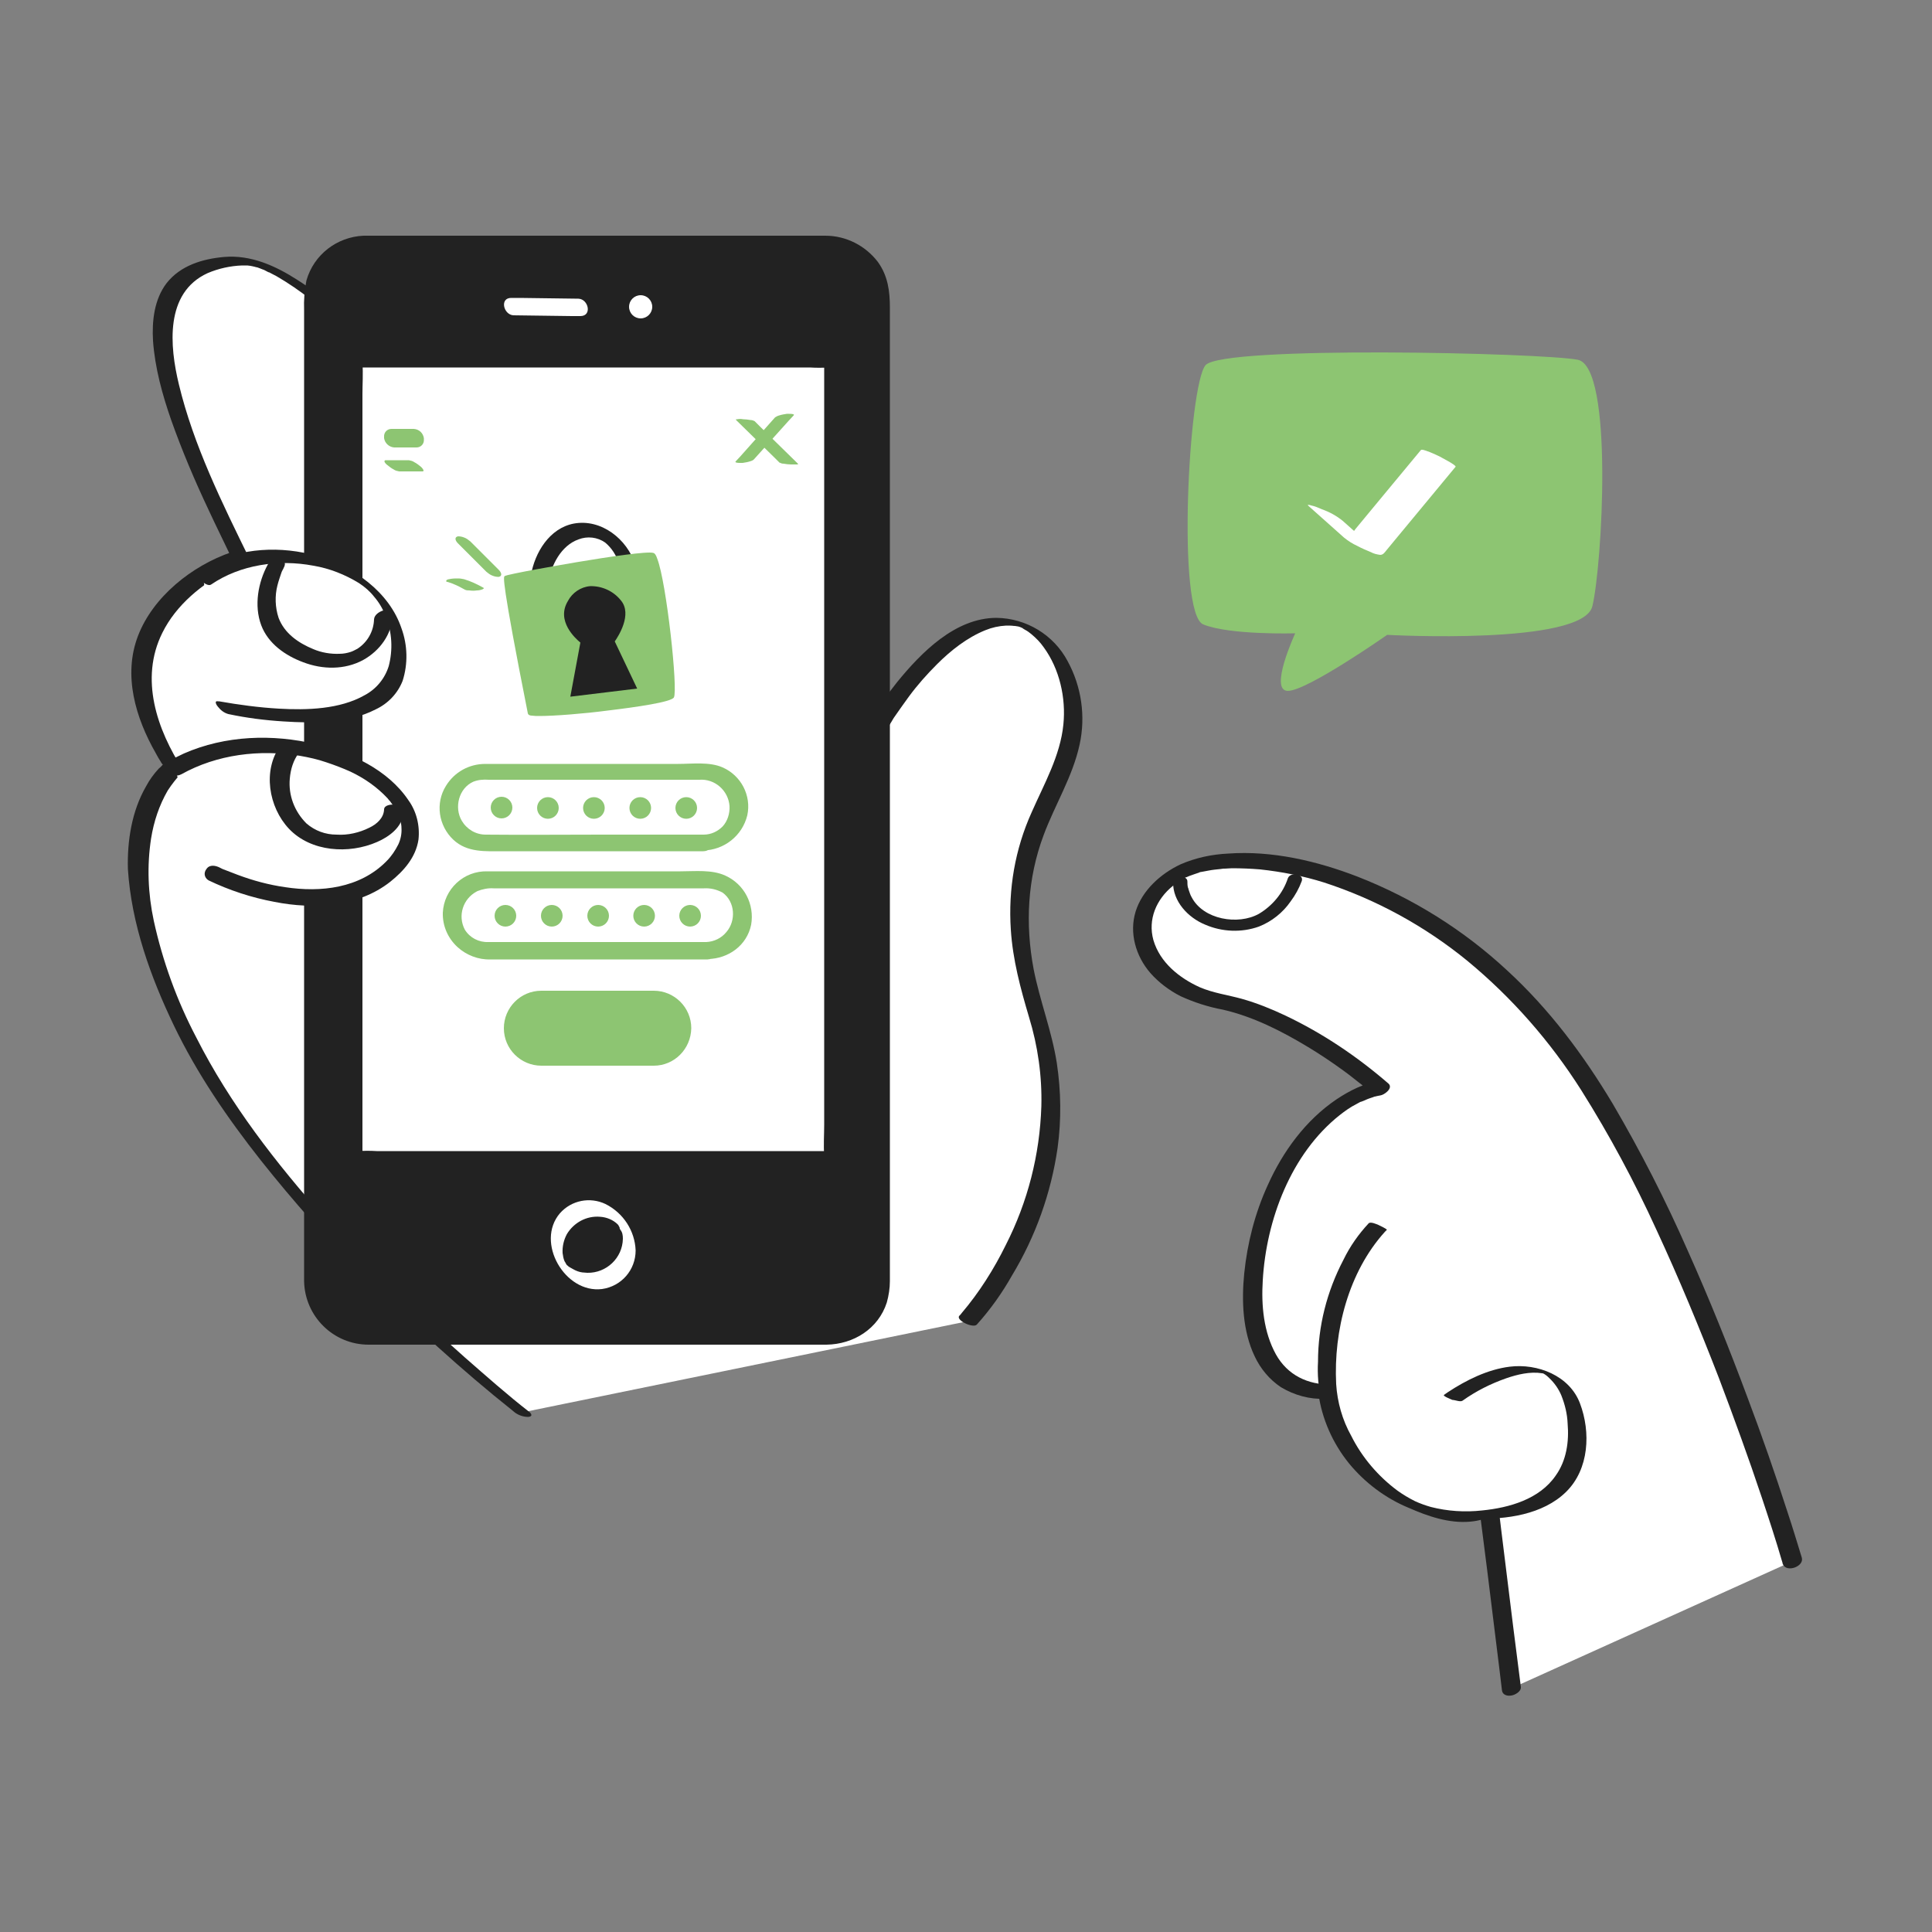 <svg transform="scale(1)" version="1.1" id="Layer_1" xmlns="http://www.w3.org/2000/svg" xmlns:xlink="http://www.w3.org/1999/xlink" x="0px" y="0px" viewBox="0 0 500 500" xml:space="preserve" class="show_show__wrapper__graphic__5Waiy "><rect x="0" y="0" width="500" height="500" fill="#808080" stroke="none"/><title>React</title><style type="text/css">
	.st0{fill:#FFFFFF;}
	.st1{fill:#222222;}
	.st2{fill:none;}
	.st3{fill:#8dc572;}
</style><g id="hand"><path class="st0" d="M464,404c0,0-27.7-93.9-62.1-136.6s-82.9-50.9-98.2-40.5s-7.5,28.6,12.4,32.4s41.1,22.4,41.1,22.4
		s-13.6,1.2-24.7,21.2s-14.1,57.7,11.3,57.3c0,0,2,17.8,19,26.7s22.6,3.5,22.6,3.5l5.8,46.5"></path><path class="st1" d="M466.3,403.1c-1.2-3.9-2.4-7.9-3.7-11.8c-3.2-9.9-6.6-19.7-10.3-29.5c-4.8-12.9-9.9-25.6-15.5-38.1
		c-5.7-13-12.2-25.7-19.4-38c-7.6-12.7-16.4-24.5-27.4-34.6c-11.2-10.4-24.3-18.6-38.6-24.2c-10.6-4.1-22.2-6.8-33.5-6
		c-4.3,0.2-8.5,1.1-12.4,2.8c-5.1,2.4-9.9,6.7-11.6,12.2s0,11.5,3.8,15.9c2.2,2.5,4.9,4.5,7.8,6c3.5,1.6,7.2,2.8,11,3.5
		c7.8,1.8,15.1,5.5,21.9,9.6c3,1.8,6,3.8,8.9,5.9c1.1,0.8,2.2,1.6,3.3,2.5c0.9,0.7,1.5,1.2,2.3,1.8s1.4,1.2,2.1,1.8l2.2-3.1
		c-4,0.4-8,2.5-11.3,4.7c-8,5.4-13.9,13.5-17.8,22.2c-3.3,7.2-5.3,15-6.1,22.9c-0.7,7.1-0.4,14.9,2.7,21.4c1.5,3.2,3.8,6,6.8,8
		c3.5,2.1,7.5,3.2,11.5,3l-1.8-1.4c0.9,6.6,3.7,12.9,7.9,18.1c4.1,5,9.4,9,15.4,11.5c5,2.2,10.5,4.1,16,3.6c2.2-0.2,4.8-0.8,6.5-2.4
		l-4.1-0.6l2,15.7l3.1,25.1l0.7,5.8c0.1,1.2,1.3,1.6,2.4,1.4c0.9-0.1,2.6-1,2.5-2.2l-2-15.7l-3.1-25.1l-0.7-5.8
		c-0.2-2-3-1.6-4.1-0.6c-0.3,0.3,0-0.3,0.3-0.2c-0.2,0.1-0.5,0.2-0.7,0.4c0,0,0.6-0.2,0,0l-0.6,0.2c-0.5,0.2,0.6-0.1-0.2,0.1
		c-0.4,0.1-0.7,0.1-1,0.2l-0.5,0c-0.6,0.1,0.5,0-0.1,0c-0.4,0-0.8,0-1.2,0c-0.9,0-1.9-0.1-2.8-0.3c-2.8-0.5-5.5-1.4-8.1-2.6
		c-5.6-2.2-10.6-5.8-14.6-10.3c-2.8-3.3-4.9-7.1-6.4-11.2c-0.5-1.5-1-3-1.3-4.5l-0.1-0.8c0-0.1,0-0.2,0-0.3c-0.1-0.4,0,0.4,0,0.1
		l-0.1-0.5c-0.1-0.9-0.9-1.5-1.8-1.4c-6,0.1-11.3-2.4-14.3-7.8c-3.2-5.8-3.8-12.7-3.4-19.1c0.9-15.7,7.3-32.8,19.9-42.8
		c1.4-1.1,2.8-2.1,4.4-2.9l0.9-0.5c0.1,0,0.7-0.3,0.1,0l0.5-0.2c0.6-0.2,1.1-0.5,1.7-0.7c0.5-0.2,1-0.3,1.4-0.5s-0.6,0.1,0.1,0
		l0.4-0.1c0.3-0.1,0.6-0.1,1-0.2c1-0.1,3.5-1.9,2.1-3.1c-8.1-7-17-13-26.7-17.6c-3.6-1.7-7.3-3.2-11.2-4.3c-3.6-1-7.4-1.5-10.9-3
		c-5.3-2.4-10.3-6.4-12-12.2c-1.5-5.4,0.8-10.6,5-14c0.8-0.7,1.7-1.3,2.6-1.8l0.5-0.3l0.2-0.1l0.3-0.1l0.7-0.3
		c0.8-0.3,1.7-0.6,2.6-0.9c0.4-0.1-0.5,0.1,0.2-0.1l0.6-0.1c0.5-0.1,1-0.2,1.6-0.3c1-0.2,2.1-0.3,3.1-0.4l0.7-0.1c0.1,0,0.3,0,0.4,0
		c0.6,0,1.2-0.1,1.8-0.1c2.4,0,4.9,0.1,7.3,0.3c5.6,0.6,11.2,1.7,16.6,3.4c13.5,4.4,26.1,11.3,37.1,20.3
		c11.5,9.5,21.4,20.8,29.4,33.4c7.3,11.6,13.8,23.7,19.5,36.2c5.8,12.5,11.1,25.3,16.1,38.2c3.9,10.3,7.7,20.7,11.2,31.2
		c1.8,5.4,3.6,10.9,5.2,16.4c0.1,0.2,0.1,0.5,0.2,0.7C462.3,407.1,467,405.4,466.3,403.1L466.3,403.1z"></path><path class="st0" d="M376.1,361.6c0,0,23.4-16.9,30.6,0.6c0,0,10,26.6-20.8,29.5s-41.4-24.8-42-31.5c-2.6-27.5,12.9-42.9,12.9-42.9
		"></path><path class="st1" d="M378.5,362.5c3.5-2.5,7.3-4.4,11.3-5.8c2.9-1,6.2-1.8,9.3-1.3l0.5,0.1c-0.1,0-0.5-0.1-0.1,0
		c0,0-0.5-0.2-0.2-0.1c0.6,0.3,1.1,0.7,1.6,1.2c1.4,1.3,2.5,2.9,3.2,4.6c0.9,2.3,1.5,4.7,1.6,7.2c0.4,4.7-0.3,9.6-3.1,13.5
		c-4.2,6.1-12,8.3-19,9c-4.5,0.5-9,0.2-13.3-0.9c-1.4-0.4-2.8-0.9-4.1-1.5c-1.6-0.8-3.1-1.7-4.5-2.7c-5-3.7-9.2-8.6-12-14.2
		c-2.3-4.1-3.6-8.7-3.9-13.4c-0.7-13.8,3.2-29,12.6-39.4c0.2-0.2,0.3-0.3,0.5-0.5s-2-1.2-2.2-1.3c-0.5-0.2-2-0.9-2.5-0.4
		c-2.6,2.8-4.8,5.9-6.5,9.4c-4.3,8.2-6.6,17.2-6.6,26.4c-0.2,3.3,0.1,6.6,0.8,9.8c0.6,2.3,1.4,4.5,2.5,6.6
		c2.8,5.9,6.9,11.1,12.1,15.2c7.3,5.5,16.1,8.7,25.2,9c8,0.3,17.6-1,23.6-6.9s6.4-15.5,3.6-22.9c-2.7-7.2-11-10.4-18.2-9.5
		c-5.7,0.7-11.3,3.5-16,6.6c-0.3,0.2-0.6,0.4-1,0.7s2,1.2,2.2,1.3C376.6,362.3,377.9,362.9,378.5,362.5L378.5,362.5z"></path><path class="st1" d="M303.6,228.3c-0.1,5,3.9,9.2,8.3,11c4.4,1.9,9.4,2.1,13.9,0.5c3.3-1.3,6.2-3.6,8.2-6.5
		c1.2-1.6,2.2-3.4,2.9-5.3c0.6-1.9-3-2.4-3.6-0.7c-1.3,3.9-4,7.1-7.5,9.2c-5.4,3-14.4,1.5-17.4-4.3c-0.3-0.5-0.5-1.1-0.7-1.7
		c-0.1-0.2-0.1-0.4-0.2-0.7l-0.1-0.2c-0.1-0.4,0,0.2,0-0.1c-0.1-0.4-0.1-0.9-0.1-1.3C307.4,226.4,303.7,226.5,303.6,228.3
		L303.6,228.3z"></path></g><g id="device"><path class="st0" d="M250.6,341.9c0,0,31.9-34.3,17.9-78.8s8.6-55.4,9.4-76.5s-21.1-46.8-52.3,3.9l-27.7,27.6
		c0,0-102.8-152-136.3-150.4s-16.4,41.4,0.8,76.5c0,0-42.9,14.8-17.2,54.6c0,0-21.9,17.2,2.3,67.1s87.8,99.6,87.8,99.6"></path><path class="st1" d="M252.8,342.8c3.5-3.9,6.5-8.1,9.1-12.7c6.1-10.1,10.1-21.3,11.8-33c1-7.3,0.9-14.7-0.2-22
		c-1.3-8.3-4.4-16.1-6-24.3c-2.2-11.7-1.6-23.5,2.6-34.7c2.9-7.8,7.5-15.1,9.3-23.4c1.6-7.3,0.5-15-3.1-21.6
		c-3.6-6.8-10.7-11.1-18.4-11.2c-10.7,0-19.5,9-25.7,16.6c-2.7,3.4-5.3,7-7.7,10.7c-0.6,1.1-1.4,2.2-2.3,3.1l-7.4,7.5l-18.2,18.1
		l-1.2,1.2l4.4,1.2c-1.5-2.2-3.1-4.5-4.6-6.7c-4.1-5.9-8.2-11.7-12.4-17.6c-5.9-8.3-12-16.6-18.1-24.8c-7.1-9.5-14.4-18.9-21.7-28.2
		c-7.5-9.5-15.2-18.8-23.2-28c-7.2-8.2-14.6-16.3-22.5-23.9c-6.3-6.1-13-12-20.4-16.7c-5.6-3.6-12-6.5-18.9-5.9
		c-5.6,0.5-11.3,2.2-14.9,6.8c-3.2,4.2-3.8,9.8-3.5,14.9c0.5,7,2.4,13.9,4.7,20.5c2.8,7.9,6.1,15.7,9.7,23.3
		c1.8,3.9,3.7,7.7,5.5,11.5l0.4-0.6c-10.2,3.5-20.3,11.5-24.2,21.7s-0.6,21.2,4.6,30.3c0.4,0.8,0.9,1.6,1.4,2.4
		c-0.1-0.1,0.5,0.9,0.6,0.4c0,0.1-0.2,0.1-0.2,0.2c-0.3,0.4-0.6,0.7-1,1c-1.3,1.4-2.4,2.9-3.3,4.6c-3.7,6.4-4.9,14.1-4.7,21.4
		C34,239.1,39,252.9,45,265.4s13.9,24,22.5,34.9c8.5,10.7,17.6,21,27.3,30.6c12,12.1,24.6,23.6,37.9,34.2c0.2,0.2,0.4,0.3,0.6,0.5
		c1,0.7,2.2,1.1,3.4,1.1c0.9-0.1,1.1-0.5,0.4-1.2c-5.8-4.5-11.3-9.4-16.8-14.2c-12.7-11.2-24.7-23.2-36-35.8
		c-12.8-14.4-24.8-29.8-33.5-47c-5-9.5-8.7-19.7-11-30.2c-1.5-7-1.8-14.2-0.7-21.3c0.7-4.4,2.1-8.6,4.3-12.4
		c1.1-1.7,2.3-3.2,3.7-4.7c0.1-0.1,0.1-0.1,0.2-0.2c0.2-0.1,0.2-0.3,0.1-0.4c-6.8-10.5-11.3-23.6-5.4-35.5
		c3.6-7.3,10.3-12.7,17.4-16.4c1.2-0.6,2.4-1.2,3.6-1.7l0.6-0.2c0.3-0.1-0.2,0.1,0,0l0.2-0.1l0.4-0.1c0.2-0.1,0.6-0.2,0.4-0.6
		c-7.1-14.5-14.5-29.4-18.3-45.2c-2.4-9.9-3.7-23.7,7.4-28.8c2.8-1.2,5.9-1.9,9-2h0.9c0.1,0,0.6,0,0.2,0H64l0.8,0.1
		c0.5,0.1-0.4-0.1,0,0l0.5,0.1l0.9,0.2c-0.8-0.2,0.2,0.1,0.4,0.1l0.8,0.3c0.3,0.1-0.6-0.2,0,0l0.5,0.2c0.3,0.1,0.6,0.2,0.9,0.4
		s1.2,0.6,0.7,0.3c0.7,0.4,1.4,0.7,2.1,1.1c3.1,1.8,6,3.8,8.8,6c3.4,2.7,6.7,5.5,9.8,8.4c7.7,7.2,15,14.9,22,22.7
		c7.9,8.8,15.4,17.9,22.8,27.1c7.4,9.2,14.6,18.4,21.6,27.8c6.3,8.4,12.5,16.8,18.6,25.3c4.5,6.3,9,12.6,13.5,19
		c2.2,3.1,4.2,6.3,6.5,9.4c0.1,0.1,0.2,0.3,0.3,0.4c0.5,0.8,3.6,2,4.4,1.2l13.9-13.8l9.6-9.6c1.4-1.4,3-2.7,4.3-4.2
		c1.3-1.7,2.5-3.5,3.6-5.4c1.3-1.9,2.6-3.7,3.9-5.5c2.2-3,4.7-5.8,7.3-8.4c3.6-3.6,7.8-6.9,12.5-8.8c1.7-0.7,3.5-1.1,5.4-1.2
		c0.7,0,1.4,0,2.1,0.1c0.6,0.1-0.5-0.1,0.2,0l0.6,0.1c0.6,0.1-0.5-0.2,0.1,0l0.7,0.2c-0.6-0.2,0.5,0.2,0.6,0.3
		c0.6,0.3-0.4-0.2,0.1,0.1l0.5,0.3c0.6,0.3,1.1,0.7,1.6,1.1c1.2,1,2.3,2.1,3.2,3.4c4.1,5.6,5.8,13.1,5.1,20
		c-0.8,8.1-5,15.4-8.2,22.7c-4.3,9.5-6.1,19.9-5.4,30.4c0.5,7.8,2.5,15.2,4.7,22.6c2.3,7.5,3.4,15.3,3.2,23.1
		c-0.4,12.5-3.5,24.7-9.2,35.9c-3.1,6.3-6.9,12.3-11.4,17.6c-0.2,0.3-0.4,0.5-0.7,0.8C247.5,341.8,251.9,343.8,252.8,342.8
		L252.8,342.8z"></path><path class="st1" d="M95.2,63h118.6c7.7,0,14,6.3,14,14v255c0,7.7-6.3,14-14,14H95.2c-7.7,0-14-6.3-14-14V77
		C81.2,69.3,87.4,63,95.2,63z"></path><path class="st1" d="M213.7,344H106.4c-3.7,0-7.3,0-11,0c-6.9,0-11.7-5.4-11.8-12.2V81.1c0-1.7-0.1-3.4,0.1-5.1
		c0.6-6,5.5-10.7,11.6-11.1c0.8,0,1.6,0,2.3,0h116c4.2-0.1,8,2.1,10.1,5.7c1.6,2.8,1.6,5.8,1.6,8.9V331c0,0.6,0,1.2,0,1.9
		C224.9,338.8,219.8,344,213.7,344c-1.1,0.1-2.4,0.5-2.3,1.9c0.2,1.2,1.3,2.1,2.5,2.1c7-0.1,13.4-4.1,15.6-10.9
		c0.5-1.8,0.8-3.7,0.8-5.5v-252c0-4.2-0.5-8.2-3.1-11.8c-3.2-4.2-8.2-6.8-13.6-6.8c-1.1,0-2.2,0-3.3,0H97.2c-1,0-2.1,0-3.1,0
		c-6.9,0.3-12.9,4.9-14.8,11.6c-0.5,2.5-0.7,5.1-0.6,7.6v245.3c0,2,0,4.1,0,6.1c0.2,9.1,7.6,16.4,16.7,16.4c3.6,0,7.2,0,10.8,0
		h107.7c1.1,0,2.4-0.5,2.4-1.8C216.1,345,215,344,213.7,344z"></path><rect class="st0" x="91.3" y="94.1" width="124.5" height="204.8"></rect><path class="st1" d="M216.9,297.9H97.5c-1.6-0.1-3.2-0.1-4.9,0h-0.2l1.4,0.6V102c0-2.6,0.2-5.3,0-8c0-0.1,0-0.2,0-0.3l-3.6,1.4
		h119.4c1.6,0.1,3.2,0.1,4.9,0h0.2l-1.4-0.6V291c0,2.6-0.2,5.4,0,8c0,0.1,0,0.2,0,0.3c0,1.2,4.9,0.7,4.9-0.8V102c0-2.6,0.2-5.3,0-8
		c0-0.1,0-0.2,0-0.3c0-0.5-1.1-0.6-1.4-0.6H92.4c-0.8,0-3.6,0.1-3.6,1.4V291c0,2.6-0.2,5.4,0,8c0,0.1,0,0.2,0,0.3
		c0,0.5,1.1,0.6,1.4,0.6h124.5c1,0,2.6-0.1,3.3-0.9S217.6,297.9,216.9,297.9z"></path><circle class="st1" cx="153.4" cy="322.1" r="9.4"></circle><path class="st0" d="M161.2,320.6c-0.1,5-4.3,8.9-9.2,8.8c-0.4,0-0.9-0.1-1.3-0.1c-0.8-0.1-1.6-0.4-2.3-0.8
		c-0.3-0.2-0.6-0.3-0.9-0.5c-0.6-0.4,0.1,0.1-0.3-0.2c-0.1,0-0.6-0.6-0.4-0.3c-0.1-0.1-0.2-0.2-0.3-0.4c0.3,0.4-0.1-0.2-0.2-0.3
		c0.2,0.3,0,0,0-0.1c-0.4-0.7,0.1,0.4-0.2-0.3c-0.3-0.7-0.4-1.4-0.5-2.1c-0.1-1.7,0.3-3.4,1.1-4.9c1.8-3,5.1-4.8,8.6-4.5
		c1.7,0.1,3.4,0.8,4.6,2c-0.3-0.3,0.3,0.3,0.2,0.3c-0.3-0.4,0.1,0.2,0.2,0.3c-0.3-0.4,0.1,0.2,0.1,0.3c-0.2-0.3,0.1,0.4,0.1,0.4
		C161.1,318.9,161.2,319.7,161.2,320.6c0.2,1.2,0.8,2.2,1.7,3c0.4,0.4,1.6,1.1,1.6,0c-0.2-5.1-3.2-9.7-7.8-12c-4-1.9-8.8-1-11.8,2.4
		c-6.4,7.5,1.3,20.8,10.9,19.6c5-0.7,8.7-4.9,8.7-10c-0.2-1.2-0.8-2.2-1.7-3C162.3,320.2,161.2,319.5,161.2,320.6z"></path><circle class="st0" cx="165.8" cy="79.4" r="3"></circle><line class="st2" x1="132.6" y1="79.3" x2="149.9" y2="79.6"></line><path class="st0" d="M132.9,81.6l15.1,0.2h2.2c3.1,0,2.1-4.4-0.5-4.5l-15.1-0.2h-2.2C129.2,77,130.3,81.5,132.9,81.6L132.9,81.6z"></path><path class="st0" d="M57.7,183.1c0,0,42.6,9.2,45.2-11.3c3.2-25.5-31.8-34.9-50.3-22.1"></path><path class="st1" d="M59.1,184.8c4.7,1,9.4,1.6,14.2,1.9c7.8,0.5,16.7,0.6,23.9-3.1c3.2-1.5,5.7-4.1,7-7.4
		c1.4-4.4,1.3-9.2-0.3-13.6c-3.2-9.5-12.5-16-21.8-18.7s-19.8-2.2-28.4,2.4c-1,0.5-2,1.2-3,1.8c-0.7,0.5,2.7,4,3.9,3.2
		c7.6-5.2,17.5-6.6,26.5-4.9c4.2,0.7,8.2,2.3,11.8,4.5c1.5,1,2.8,2.1,3.9,3.5c1.3,1.5,2.3,3.2,3,5.1c1.7,4.1,1.9,8.7,0.8,12.9
		c-1,3.2-3.2,5.9-6.2,7.5c-6.5,3.7-15,3.9-22.2,3.5c-5.2-0.3-10.4-1-15.5-1.9h-0.3c-1.1-0.2-0.3,1.1,0,1.4
		C57.1,183.8,58,184.5,59.1,184.8L59.1,184.8z"></path><path class="st0" d="M55.2,226.2c0,0,30.8,15.4,47.2-2.6s-26.9-42-57.3-24.8"></path><path class="st1" d="M53.9,227.8c5.4,2.6,11.2,4.5,17.1,5.6c10.1,2,21.6,1.4,30-5.2c3.5-2.8,6.6-6.3,7.3-10.9
		c0.4-3.6-0.5-7.3-2.6-10.2c-5.3-7.9-15-12.4-23.9-14.5c-11.2-2.7-23.5-2.3-34.2,2.4c-1.5,0.7-2.9,1.4-4.2,2.1
		c-1.1,0.6-0.8,2.1,0,2.8c0.9,0.9,2.3,1.1,3.5,0.5c9.3-5.2,20.3-6.5,30.7-4.8c2.3,0.4,4.6,0.9,6.9,1.7c2.1,0.7,4.2,1.5,6.2,2.4
		c3.6,1.7,6.9,4,9.6,6.9l0.4,0.5c-0.3-0.3,0.2,0.2,0.2,0.2c0.3,0.4,0.5,0.7,0.8,1.1s0.4,0.6,0.6,0.9s0.2,0.4,0.3,0.5
		s0.4,0.8,0.2,0.4c0.3,0.7,0.6,1.5,0.8,2.2c0.2,0.6,0.3,1.3,0.3,1.9c0.1,1.4-0.2,2.9-0.8,4.2c-0.8,1.6-1.8,3.1-3.1,4.4
		c-6.9,7-17,8.1-26.2,6.7c-4.2-0.6-8.3-1.7-12.3-3.2c-1.3-0.5-2.6-1-3.9-1.5l-1-0.5c-0.4-0.2,0.7,0.4,0.2,0.1
		c-1-0.5-2.5-0.8-3.3,0.3C52.6,225.9,52.9,227.1,53.9,227.8c0-0.1,0.1,0,0.1,0L53.9,227.8z"></path><path class="st1" d="M72.6,192.9c-4.7,6.4-3.1,16,2.2,21.6c5.7,6,15.5,6.6,22.8,3.4c3-1.3,6.5-3.8,6.7-7.3c0-1.2-0.9-2.2-2.1-2.3
		c-0.8-0.2-2.8,0-2.8,1.2c-0.1,2.2-1.9,3.8-3.8,4.7c-2.6,1.3-5.6,2-8.5,1.8c-2.9,0-5.6-1-7.8-2.9c-3.1-3.1-4.7-7.3-4.3-11.6
		c0.2-2.4,0.9-4.7,2.3-6.6C78.6,192.8,73.9,191,72.6,192.9L72.6,192.9z"></path><path class="st1" d="M69.3,146.1c-2.5,4.6-3.6,10.6-1.7,15.7c1.8,4.8,6.3,7.9,10.9,9.6c5,1.9,10.7,2,15.5-0.6
		c4.3-2.4,7.5-6.7,7.6-11.7c0-2.4-4.7-1-4.8,1.2c-0.1,3.1-1.7,5.9-4.3,7.6c-0.6,0.3-1.1,0.6-1.7,0.8c-0.9,0.3-1.9,0.5-2.9,0.5
		c-2.3,0.1-4.7-0.3-6.8-1.2c-3.9-1.6-7.5-4.1-9-8.1c-0.9-2.7-1-5.7-0.3-8.4c0.3-1.2,0.7-2.3,1.1-3.5c0.1-0.2,0.2-0.4,0.3-0.6
		s0.1-0.1,0.1-0.2c0.1-0.3-0.2,0.4-0.1,0.2c0.1-0.1,0.1-0.2,0.2-0.4C75,144.2,70.4,144.3,69.3,146.1L69.3,146.1z"></path><path class="st3" d="M102,115.8h5.8c1.1,0,2-0.9,1.9-2.1c0-0.1,0-0.2,0-0.3c-0.2-1.3-1.2-2.3-2.6-2.4h-5.8c-1.1,0-2,0.9-1.9,2.1
		c0,0.1,0,0.2,0,0.3C99.6,114.7,100.7,115.7,102,115.8z"></path><path class="st3" d="M103.3,122h5.8c0.3,0,0.6,0,0.5-0.3s-0.5-0.8-0.8-1c-0.5-0.4-1-0.8-1.6-1.1c-0.4-0.3-0.9-0.4-1.4-0.5H100
		c-0.3,0-0.5,0-0.5,0.3s0.5,0.8,0.8,1c0.5,0.4,1,0.8,1.6,1.1C102.3,121.8,102.8,121.9,103.3,122L103.3,122z"></path><path class="st1" d="M141.9,150.8c0.7-4.5,3.3-9.6,7.8-11.2c2.3-0.9,4.9-0.6,6.9,0.8c1.7,1.4,3,3.4,3.6,5.6
		c0.6,1.9,5.1,2.9,4.2,0.1c-2.1-6.6-8.8-11.9-15.9-10.6c-6.3,1.2-10.1,7.5-11.1,13.4C137.1,150.9,141.5,153.1,141.9,150.8z"></path><path class="st3" d="M137.2,184.5c0,0-6.9-34.5-6.2-35s35.7-6.8,38.1-5.9s6.1,34.8,5.1,36.7S137.5,186,137.2,184.5z"></path><path class="st3" d="M139.6,185.3c-0.7,0-1.3,0-2-0.1c-0.3,0-0.9-0.1-1-0.6l0,0c-6.9-34.8-6.3-35.3-6-35.5c0.6-0.5,15.1-3,18.6-3.6
		c8.3-1.4,18.5-2.9,19.9-2.4c0.4,0.1,0.7,0.6,1,1.5c2.4,6.2,5.4,34,4.3,35.9c-0.7,1.2-9.7,2.5-17.2,3.4
		C151.1,184.7,143.5,185.3,139.6,185.3z M137.6,184.2c3,1,34.6-2.7,36.1-4.2c0.3-0.8-0.1-8.4-1.3-18.2c-1.4-11.5-2.8-17.3-3.5-17.8
		c-2-0.7-34,4.8-37.4,5.9C131.5,152.4,135.1,171.4,137.6,184.2L137.6,184.2z"></path><path class="st1" d="M148.2,179.8l2.6-13.6c0,0-6.7-4.8-3.4-10.4s9.7-3.7,12.8,0s-1.8,10.2-1.8,10.2l5.6,11.9L148.2,179.8z"></path><path class="st1" d="M147.6,180.3l2.6-14c-1.2-1-6.4-5.6-3.2-10.8c1.1-2.1,3.3-3.6,5.7-3.8c3.1-0.1,6.1,1.3,8,3.7
		c3,3.6-0.7,9.3-1.6,10.6l5.8,12.2L147.6,180.3z M153.2,152.8h-0.5c-2.1,0.2-3.9,1.4-4.9,3.3c-3.1,5.1,3,9.5,3.2,9.7l0.3,0.2
		l-2.5,13.2l14.4-1.7l-5.4-11.5l0.2-0.2c0-0.1,4.6-6.2,1.8-9.6C158.2,154.1,155.8,152.9,153.2,152.8z"></path><path class="st3" d="M182.1,216h-26.5c-10,0-19.9,0.1-29.9,0c-2.6,0-4.9-1.4-6.2-3.6c-2-3.4-0.8-8.4,3-10.1c1.3-0.5,2.6-0.6,4-0.5
		H181c4-0.3,7.5,2.8,7.8,6.8c0.1,1.9-0.5,3.9-1.8,5.3C185.7,215.2,184,216,182.1,216c-1.2,0-2.3,0.9-2.5,2.2c-0.1,1.3,1.2,2,2.4,1.9
		c5.4-0.1,10.1-3.8,11.4-9.1c1.1-5.1-1.6-10.3-6.4-12.4c-3.4-1.5-7.9-0.9-11.5-0.9h-39.1c-3.6,0-7.2,0-10.8,0c-4.2,0-8,2.1-10.2,5.7
		c-2.8,4.5-1.9,10.3,1.9,13.9c3.6,3.4,8.4,3,12.9,3h51.8c1.3,0,2.4-0.9,2.6-2.2C184.5,216.6,183.2,216,182.1,216z"></path><circle class="st3" cx="129.8" cy="209" r="2.8"></circle><circle class="st3" cx="141.8" cy="209.1" r="2.8"></circle><circle class="st3" cx="153.7" cy="209.1" r="2.8"></circle><circle class="st3" cx="165.7" cy="209.1" r="2.8"></circle><circle class="st3" cx="177.6" cy="209.1" r="2.8"></circle><path class="st3" d="M115.8,150.6c0.7,0.2,1.3,0.4,1.9,0.7l-0.2-0.1c1,0.4,1.9,0.9,2.8,1.4c0.4,0.2,0.8,0.2,1.2,0.2
		c0.6,0.1,1.3,0.1,1.9,0c0.5,0,1-0.1,1.5-0.3c0.1-0.1,0.5-0.2,0.2-0.4c-1.6-0.9-3.3-1.7-5-2.2c-0.5-0.1-1-0.2-1.5-0.2
		c-0.6,0-1.3,0-1.9,0.1l-0.5,0.1c-0.2,0-0.4,0.1-0.6,0.2C115.3,150.5,115.6,150.6,115.8,150.6L115.8,150.6z"></path><path class="st3" d="M118.5,140.6l7.4,7.4c0.5,0.4,1,0.8,1.6,1c0.5,0.2,1,0.3,1.6,0.3c1.1-0.3,0.5-1.3,0-1.8l-7.4-7.4
		c-0.5-0.4-1-0.8-1.6-1c-0.5-0.2-1-0.3-1.6-0.3C117.4,139.1,118,140.1,118.5,140.6L118.5,140.6z"></path><path class="st3" d="M182.8,243.8h-26.5c-10,0-19.9,0-29.9,0c-2.5,0.1-4.8-1.1-6.1-3.2c-1.9-3.6-0.5-8,3.1-9.9
		c0.1,0,0.1-0.1,0.2-0.1c1.3-0.5,2.7-0.8,4.1-0.7h54.5c1.7-0.1,3.3,0.3,4.8,1.1c3.3,2.4,3.5,7.3,1,10.2
		C186.7,242.8,184.8,243.7,182.8,243.8c-3.2,0.1-2.5,4.5,0.4,4.4c5.3-0.1,10.1-3.5,11.2-8.9c0.9-5.3-1.8-10.5-6.7-12.7
		c-3.5-1.6-7.8-1.1-11.6-1.1H137c-3.6,0-7.2,0-10.8,0c-6.2-0.2-11.3,4.6-11.6,10.7c-0.1,3.4,1.3,6.6,3.8,8.9
		c2.3,2.1,5.4,3.3,8.5,3.2h56.2C186.4,248.2,185.6,243.8,182.8,243.8z"></path><circle class="st3" cx="130.8" cy="237" r="2.8"></circle><circle class="st3" cx="142.8" cy="237" r="2.8"></circle><circle class="st3" cx="154.8" cy="237" r="2.8"></circle><circle class="st3" cx="166.7" cy="237" r="2.8"></circle><circle class="st3" cx="178.6" cy="237" r="2.8"></circle><path class="st3" d="M140.1,257h29.1c5.1,0,9.2,4.1,9.2,9.2v0c0,5.1-4.1,9.2-9.2,9.2h-29.1c-5.1,0-9.2-4.1-9.2-9.2v0
		C130.9,261.1,135,257,140.1,257z"></path><path class="st3" d="M169.2,275.8h-29.1c-5.3,0-9.7-4.3-9.7-9.7c0-5.3,4.3-9.7,9.7-9.7c0,0,0,0,0,0h29.1c5.3,0,9.7,4.3,9.7,9.7
		C178.8,271.5,174.5,275.8,169.2,275.8C169.2,275.8,169.2,275.8,169.2,275.8L169.2,275.8z M140.1,257.5c-4.8,0-8.7,3.9-8.7,8.7
		c0,4.8,3.9,8.7,8.7,8.7c0,0,0,0,0,0h29.1c4.8,0,8.7-3.9,8.7-8.7c0-4.8-3.9-8.7-8.7-8.7c0,0,0,0,0,0H140.1z"></path><path class="st3" d="M190.5,108.7l9.8,9.6l1.4,1.4c0.4,0.2,0.7,0.3,1.1,0.3c0.6,0.1,1.3,0.2,1.9,0.2c0.5,0,1,0,1.5,0
		c0.1,0,0.5,0,0.3-0.2l-9.8-9.6l-1.4-1.4c-0.4-0.2-0.7-0.3-1.1-0.3c-0.6-0.1-1.3-0.2-1.9-0.2c-0.5-0.1-1-0.1-1.5,0
		C190.6,108.5,190.3,108.5,190.5,108.7z"></path><path class="st3" d="M195.1,118.9l9-10l1.3-1.4c0.5-0.5-1.7-0.4-1.8-0.4c-0.6,0.1-1.3,0.2-1.9,0.4c-0.4,0.1-0.8,0.3-1.1,0.5
		l-8.9,10l-1.3,1.4c-0.5,0.5,1.7,0.4,1.8,0.4c0.6-0.1,1.3-0.2,1.9-0.4C194.4,119.3,194.8,119.2,195.1,118.9L195.1,118.9z"></path></g><g id="checkmark"><path class="st3" d="M359,164.3c0,0,50.6,2.8,53.1-7.4s5.6-62-3.8-63.8s-91.9-3.7-96.3,1.4s-7.5,64.3-0.6,67.1s23.8,2.3,23.8,2.3
		s-6.9,14.9-1.9,14.9S359,164.3,359,164.3z"></path><path class="st0" d="M338.6,130.9l9.2,8.2c1.1,0.9,2.2,1.6,3.5,2.2c1.1,0.6,2.3,1.1,3.5,1.6c0.7,0.4,1.6,0.6,2.4,0.7
		c0.8,0,1.2-0.7,1.7-1.3l1.9-2.3l15.9-19.2c0.3-0.4-3.9-2.5-4.2-2.7c-1.1-0.5-2.1-1-3.3-1.4c-0.3-0.1-1.3-0.5-1.5-0.2l-9.7,11.7
		l-4.8,5.8l-2.4,2.9c-0.5,0.6-1.5,2.4-2.3,2.3l6.8,2.8c2,1.1,0.8,0.4,0.3,0l-1.1-1l-2.4-2.1l-4.6-4.1c-1.6-1.3-3.4-2.3-5.4-3
		c-0.9-0.4-1.8-0.8-2.8-1C339.1,130.7,338.1,130.5,338.6,130.9L338.6,130.9z"></path></g></svg>